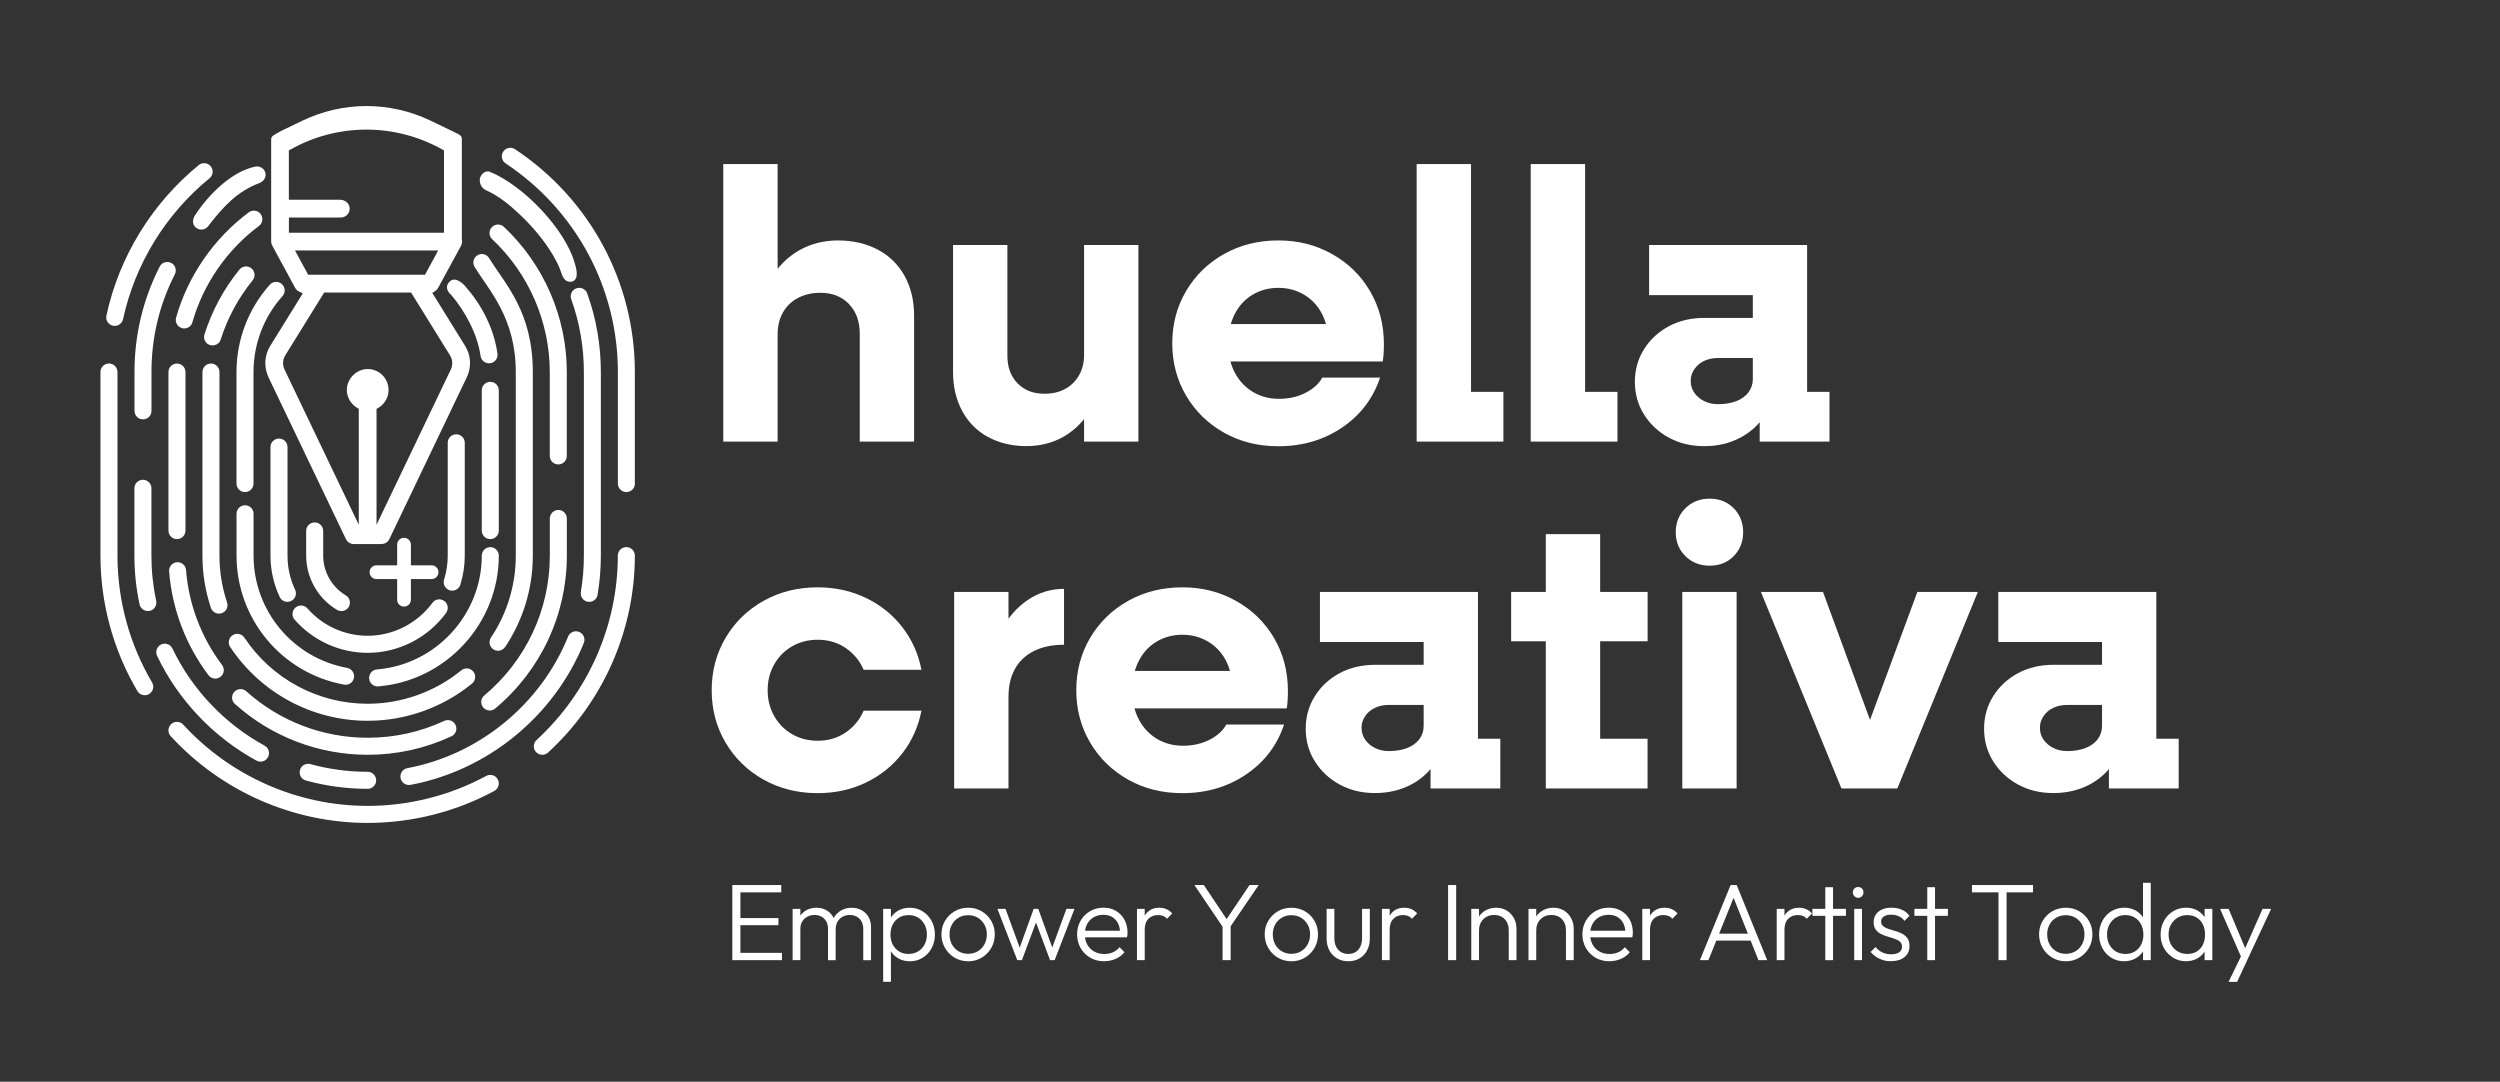 <?xml version="1.0" encoding="UTF-8"?>
<svg id="Capa_1" data-name="Capa 1" xmlns="http://www.w3.org/2000/svg" viewBox="0 0 519.89 224.95">
  <rect x="0" y="0" width="519.89" height="224.95" fill="#333333" stroke="none"/>
  <defs>
    <style>
      .cls-1 {
        fill: #fff;
      }
    </style>
  </defs>
  <g>
    <g>
      <path class="cls-1" d="M82.59,124.72c0,.79.64,1.43,1.43,1.43.38,0,.74-.15,1.01-.42.27-.27.42-.63.42-1.01v-4.3h4.3c.38,0,.74-.15,1.01-.42.27-.27.42-.63.42-1.01,0-.79-.64-1.43-1.43-1.43h-4.3v-4.3c0-.79-.64-1.43-1.43-1.43s-1.43.64-1.43,1.43v4.3h-4.3c-.79,0-1.43.64-1.43,1.43s.64,1.43,1.43,1.43h4.3v4.3Z"/>
      <path class="cls-1" d="M55.83,78.45l16.1,33.64c.3.64.96,1.05,1.66,1.05h5.72c.49,0,.96-.2,1.31-.54.15-.15.27-.32.36-.51l16.1-33.65c1-2.09.87-4.52-.35-6.5l-6.45-10.41-.38-.61.6-.4c.11-.07.2-.15.29-.24.13-.13.24-.27.32-.42l4.76-8.74c.21-.39.28-.82.19-1.26l-.02-.08v-20.68c0-.85-.07-.92-1.87-1.78l-.29-.14-4.36-2.1c-4.12-1.98-8.72-3.03-13.3-3.03s-9.17,1.05-13.3,3.03l-4.36,2.1c-.23.13-.48.27-.72.4-1.25.68-1.45.84-1.45,1.52v21.13s.02.2.02.2c.01.13.05.29.11.46h0s4.85,8.96,4.85,8.96c.19.35.48.62.84.79l.76.35-.44.71-6.34,10.24c-1.22,1.98-1.35,4.4-.35,6.5ZM60.08,48.39v-3.16h10.79c.49,0,.96-.19,1.31-.54.41-.41.6-.97.52-1.55-.11-.9-.99-1.6-2-1.6h-10.63v-9.83s0-.43,0-.43l.38-.21c4.8-2.7,10.25-4.12,15.75-4.12,5.51,0,10.95,1.43,15.75,4.12l.38.21v16.38s0,.74,0,.74h-32.26ZM61.94,53.18l-.6-1.1h29.79l-.6,1.1-1.93,3.56-.21.39h-24.31l-.21-.39-1.93-3.56ZM59.32,73.9l7.88-12.72.22-.35h17.65s.41,0,.41,0l.22.35,7.88,12.72c.56.9.62,2,.16,2.96l-14.03,29.32-1.41,2.95v-3.27s0-20.41,0-20.41v-.43l.37-.21c.32-.18.6-.41.86-.66.82-.82,1.27-1.91,1.27-3.07,0-2.39-1.95-4.34-4.34-4.34-1.11,0-2.22.47-3.04,1.3-.82.82-1.3,1.93-1.3,3.04,0,1.51.82,2.94,2.13,3.72l.36.22v20.84s0,3.27,0,3.27l-1.41-2.95-14.03-29.33c-.46-.95-.4-2.06.16-2.96Z"/>
    </g>
    <path class="cls-1" d="M30.09,144.58c-.61,0-1.19-.31-1.52-.87-5.02-8.51-7.68-18.25-7.68-28.17v-38.18c0-.98.79-1.77,1.77-1.77s1.77.79,1.77,1.77v38.18c0,9.28,2.49,18.4,7.19,26.37.5.84.22,1.93-.62,2.42-.28.17-.59.25-.9.25ZM102.8,164.47c.86-.46,1.18-1.54.71-2.4-.46-.86-1.54-1.18-2.4-.71-7.53,4.07-16.06,6.23-24.66,6.23-14.52,0-28.5-6.16-38.35-16.9-.66-.72-1.78-.77-2.5-.11-.72.66-.77,1.78-.11,2.5,10.52,11.47,25.44,18.05,40.96,18.05,9.19,0,18.3-2.3,26.34-6.65ZM113.97,156.5c11.47-10.52,18.05-25.44,18.05-40.96,0-.98-.79-1.77-1.77-1.77s-1.77.79-1.77,1.77c0,14.52-6.16,28.5-16.9,38.35-.72.66-.77,1.78-.11,2.5.35.38.83.57,1.3.57.43,0,.86-.15,1.19-.46ZM132.02,100.56v-23.2c0-18.66-9.32-35.98-24.92-46.33-.81-.54-1.91-.32-2.45.5-.54.81-.32,1.91.5,2.45,14.61,9.7,23.34,25.92,23.34,43.38v23.2c0,.98.79,1.77,1.77,1.77s1.77-.79,1.77-1.77ZM25.59,66.38c2.47-11.44,8.85-21.85,17.98-29.31.76-.62.87-1.73.25-2.49-.62-.76-1.73-.87-2.49-.25-9.75,7.97-16.57,19.09-19.2,31.3-.21.95.4,1.9,1.36,2.1.13.03.25.04.37.04.82,0,1.55-.57,1.73-1.4ZM31.12,127.04c.96-.2,1.56-1.14,1.36-2.1-.66-3.07-.99-6.23-.99-9.4v-14c0-.98-.79-1.77-1.77-1.77s-1.77.79-1.77,1.77v14c0,3.41.36,6.82,1.07,10.13.18.83.91,1.4,1.73,1.4.12,0,.25-.01.37-.04ZM55.73,157.46c.47-.86.15-1.93-.71-2.4-8.29-4.52-15.1-11.69-19.16-20.2-.42-.88-1.48-1.25-2.36-.83-.88.42-1.25,1.48-.83,2.36,4.38,9.18,11.72,16.91,20.66,21.78.27.15.56.22.84.22.63,0,1.23-.33,1.55-.92ZM78.22,162.27c0-.98-.79-1.77-1.77-1.77-4.04,0-8.04-.54-11.9-1.6-.94-.26-1.92.29-2.17,1.24-.26.94.29,1.92,1.24,2.17,4.17,1.15,8.49,1.73,12.84,1.73.98,0,1.77-.79,1.77-1.77ZM85.35,163.22c16.08-2.99,29.9-14.3,36.06-29.51.37-.91-.07-1.94-.97-2.3-.9-.37-1.94.07-2.3.97-5.72,14.1-18.53,24.58-33.43,27.36-.96.18-1.59,1.1-1.41,2.06.16.85.9,1.44,1.74,1.44.11,0,.22,0,.33-.03ZM124.27,123.69c.45-2.67.68-5.41.68-8.14v-38.18c0-5.61-.95-11.11-2.83-16.34-.33-.92-1.34-1.4-2.26-1.07-.92.33-1.4,1.34-1.07,2.26,1.74,4.85,2.63,9.95,2.63,15.15v38.18c0,2.53-.21,5.07-.63,7.55-.16.96.48,1.88,1.45,2.04.1.02.2.02.3.02.85,0,1.6-.61,1.74-1.47ZM43.18,47.16c3.3-4.27,6.19-7.37,10.67-9.05.91-.34,1.56-1.15,1.35-2.11-.21-.95-1.15-1.54-2.11-1.35-5.13,1.03-10.05,6.25-12.54,10.13-.53.82-.6,1.84.12,2.5.34.31.76.46,1.19.46.48,0,.99-.17,1.31-.58ZM118.68,58.59c.24,0,.47-.07.66-.2.35-.24.54-.67.58-1.09.09-.91-.18-1.83-.43-2.69-2-6.87-10.37-15.86-17.57-18.87-.9-.38-1.9.4-2.11,1.35-.21.95.35,2.07,1.24,2.46,2.76,1.22,5.19,3.27,7.34,5.34,2.46,2.37,4.71,5.03,6.48,7.96.57.95,1.09,1.93,1.52,2.95.48,1.15.66,2.83,2.29,2.79ZM31.5,85.44v-8.08c0-7.14,1.63-13.98,4.86-20.31.44-.87.1-1.94-.77-2.38-.87-.44-1.94-.1-2.38.77-3.48,6.84-5.24,14.21-5.24,21.92v8.08c0,.98.79,1.77,1.77,1.77s1.77-.79,1.77-1.77ZM40.01,67.02c2.26-7.94,7.17-15.06,13.84-20.03.78-.58.94-1.69.36-2.48-.58-.78-1.69-.94-2.47-.36-7.28,5.44-12.66,13.21-15.12,21.9-.27.94.28,1.92,1.22,2.18.16.05.32.07.48.07.77,0,1.48-.51,1.7-1.29ZM38.57,110.34v-32.97c0-.98-.79-1.77-1.77-1.77s-1.77.79-1.77,1.77v32.97c0,.98.79,1.77,1.77,1.77s1.77-.79,1.77-1.77ZM45.83,140.77c.78-.59.94-1.7.35-2.48-4.34-5.76-6.93-12.59-7.49-19.75-.08-.97-.94-1.7-1.9-1.62-.97.08-1.7.93-1.62,1.9.62,7.84,3.45,15.31,8.19,21.6.35.46.88.7,1.41.7.37,0,.74-.12,1.06-.36ZM93.88,153.12c.89-.41,1.27-1.46.86-2.35-.41-.89-1.47-1.27-2.35-.86-5.01,2.33-10.37,3.51-15.93,3.51-9.33,0-18.3-3.43-25.25-9.67-.73-.65-1.85-.59-2.5.14-.65.73-.59,1.85.14,2.5,7.61,6.82,17.41,10.57,27.61,10.57,6.08,0,11.94-1.29,17.42-3.85ZM102.98,147.34c9.47-7.91,14.9-19.5,14.9-31.79v-7.73c0-.98-.79-1.77-1.77-1.77s-1.77.79-1.77,1.77v7.73c0,11.24-4.97,21.84-13.63,29.08-.75.63-.85,1.74-.22,2.49.35.42.85.63,1.36.63.4,0,.8-.13,1.13-.41ZM117.87,94.81v-17.45c0-11.38-4.77-22.38-13.09-30.19-.71-.67-1.83-.63-2.5.08-.67.71-.63,1.83.08,2.5,7.61,7.14,11.97,17.21,11.97,27.61v17.45c0,.98.79,1.77,1.77,1.77s1.77-.79,1.77-1.77ZM45.37,71.42c.24-.21.42-.48.52-.8,1.44-4.51,3.67-8.66,6.65-12.33.62-.76.5-1.87-.26-2.49-.76-.62-1.87-.5-2.49.26-3.25,4.01-5.7,8.55-7.27,13.48-.3.93.22,1.93,1.15,2.22.61.19,1.25.04,1.7-.35ZM46.1,127.52c.93-.31,1.43-1.31,1.12-2.24-1.05-3.13-1.58-6.41-1.58-9.73v-38.18c0-.98-.79-1.77-1.77-1.77s-1.77.79-1.77,1.77v38.18c0,3.71.59,7.36,1.76,10.85.25.74.94,1.21,1.68,1.21.19,0,.37-.03.56-.09ZM98.17,142.14c.76-.62.87-1.73.25-2.49-.62-.76-1.73-.87-2.49-.25-5.48,4.48-12.4,6.95-19.47,6.95-10.32,0-19.91-5.15-25.65-13.76-.54-.81-1.64-1.03-2.45-.49-.81.54-1.03,1.64-.49,2.45,6.4,9.6,17.09,15.34,28.6,15.34,7.89,0,15.6-2.75,21.71-7.75ZM105.05,134.55c3.76-5.64,5.75-12.21,5.75-19.01v-38.18c0-12.59-5.79-18.31-9.09-23.69-.51-.83-1.6-1.1-2.43-.58-.83.51-1.09,1.6-.58,2.43,2.95,4.82,8.56,10.55,8.56,21.84v38.18c0,6.09-1.78,11.99-5.16,17.04-.54.81-.32,1.91.49,2.45.3.2.64.3.98.3.57,0,1.13-.28,1.47-.79ZM60.53,124.99c.88-.42,1.26-1.47.84-2.35-1.05-2.23-1.58-4.61-1.58-7.09v-22.58c0-.98-.79-1.77-1.77-1.77s-1.77.79-1.77,1.77v22.58c0,3,.65,5.9,1.92,8.6.3.64.94,1.01,1.6,1.01.25,0,.51-.05.75-.17ZM92.77,127.45c.58-.79.4-1.9-.38-2.47-.79-.58-1.89-.41-2.47.38-3.14,4.29-8.17,6.85-13.46,6.85-4.79,0-9.36-2.07-12.53-5.69-.64-.73-1.76-.81-2.5-.16-.73.64-.81,1.76-.16,2.5,3.84,4.38,9.38,6.9,15.19,6.9,6.41,0,12.51-3.1,16.31-8.3ZM95.73,121.59c.61-1.95.92-3.98.92-6.04v-23.47c0-.98-.79-1.77-1.77-1.77s-1.77.79-1.77,1.77v23.47c0,1.7-.26,3.37-.76,4.98-.29.93.23,1.92,1.16,2.22.18.06.35.08.53.08.75,0,1.45-.48,1.69-1.24ZM71,127.08c.6,0,1.19-.31,1.52-.86.5-.84.22-1.92-.62-2.42-2.89-1.72-4.69-4.88-4.69-8.25v-5.14c0-.98-.79-1.77-1.77-1.77s-1.77.79-1.77,1.77v5.14c0,4.6,2.46,8.93,6.42,11.28.28.17.6.25.9.25ZM101.95,75.54c.97-.14,1.64-1.03,1.5-2-.77-5.43-3.36-10.25-6.81-14.14,0,0-1.9-2.19-3.19-.78s.34,2.66.34,2.66c2.87,3.34,5.5,8.15,6.15,12.75.12.88.88,1.52,1.75,1.52.08,0,.17,0,.25-.02ZM52.72,100.56v-23.2c0-5.83,2.14-11.44,6.03-15.79.65-.73.59-1.85-.14-2.5-.73-.65-1.85-.59-2.5.14-4.47,5-6.93,11.45-6.93,18.15v23.2c0,.98.79,1.77,1.77,1.77s1.77-.79,1.77-1.77ZM73.6,140.95c.18-.96-.46-1.88-1.42-2.06-11.27-2.06-19.45-11.88-19.45-23.35v-8.7c0-.98-.79-1.77-1.77-1.77s-1.77.79-1.77,1.77v8.7c0,13.18,9.4,24.46,22.36,26.83.11.02.21.03.32.03.84,0,1.58-.6,1.74-1.45ZM78.68,142.73c14.05-1.14,25.05-13.08,25.05-27.18,0-.98-.79-1.77-1.77-1.77s-1.77.79-1.77,1.77c0,12.27-9.57,22.67-21.8,23.66-.97.08-1.7.93-1.62,1.91.07.93.85,1.63,1.76,1.63.05,0,.1,0,.15,0ZM103.73,110.34v-29.17c0-.98-.79-1.77-1.77-1.77s-1.77.79-1.77,1.77v29.17c0,.98.79,1.77,1.77,1.77s1.77-.79,1.77-1.77Z"/>
  </g>
  <g>
    <path class="cls-1" d="M150.41,34.12h11.3v57.71h-11.3v-57.71ZM176.54,63.21c-1.5-1.55-3.47-2.32-5.93-2.32-1.76,0-3.33.36-4.69,1.08-1.36.72-2.4,1.74-3.13,3.05-.72,1.31-1.08,2.82-1.08,4.53l-4.97-1.52c.64-3.85,1.76-7.12,3.37-9.82,1.6-2.7,3.62-4.74,6.05-6.13,2.43-1.39,5.14-2.08,8.14-2.08s5.85.64,8.26,1.92,4.26,3.11,5.57,5.49c1.31,2.38,1.96,5.12,1.96,8.22v26.21h-11.3v-22.44c0-2.56-.75-4.62-2.24-6.17Z"/>
    <path class="cls-1" d="M205.44,90.87c-2.32-1.28-4.12-3.1-5.37-5.45-1.26-2.35-1.88-5.05-1.88-8.1v-26.37h11.3v23c0,2.4.71,4.33,2.12,5.77,1.42,1.44,3.27,2.16,5.57,2.16,1.66,0,3.1-.33,4.33-1,1.23-.67,2.19-1.62,2.89-2.85.69-1.23,1.04-2.65,1.04-4.25l4.97,1.44c-.64,3.74-1.74,6.92-3.29,9.54-1.55,2.62-3.49,4.61-5.81,5.97-2.32,1.36-4.96,2.04-7.9,2.04s-5.65-.64-7.98-1.92ZM225.44,50.95h11.3v40.88h-11.3v-40.88Z"/>
    <path class="cls-1" d="M254.57,89.99c-3.34-1.87-5.97-4.43-7.9-7.69-1.92-3.26-2.89-6.89-2.89-10.9s.96-7.64,2.89-10.9c1.92-3.26,4.56-5.82,7.9-7.69,3.34-1.87,7.09-2.81,11.26-2.81s7.78.94,11.14,2.81c3.37,1.87,6.01,4.45,7.94,7.73,1.92,3.29,2.88,6.96,2.88,11.02,0,1.44-.08,2.65-.24,3.61h-33.91v-7.78h24.85l-2.32,4.01v-.64c0-2.14-.46-4.03-1.36-5.69-.91-1.66-2.15-2.94-3.73-3.85-1.58-.91-3.33-1.36-5.25-1.36s-3.77.48-5.37,1.44-2.85,2.32-3.73,4.09-1.32,3.77-1.32,6.01.45,4.32,1.36,6.05c.91,1.74,2.17,3.09,3.77,4.05,1.6.96,3.42,1.44,5.45,1.44s3.86-.41,5.49-1.24c1.63-.83,2.79-1.88,3.49-3.17h12.02c-1.44,4.33-4.08,7.79-7.9,10.38-3.82,2.59-8.24,3.89-13.27,3.89-4.17,0-7.92-.94-11.26-2.81Z"/>
    <path class="cls-1" d="M294.61,34.12h11.3v52.5l-5.05-5.13h11.78v10.34h-18.04v-57.71Z"/>
    <path class="cls-1" d="M318.33,34.12h11.3v52.5l-5.05-5.13h11.78v10.34h-18.04v-57.71Z"/>
    <path class="cls-1" d="M347.07,91.03c-2.16-1.17-3.89-2.78-5.17-4.81-1.28-2.03-1.92-4.3-1.92-6.81s.64-4.78,1.92-6.81c1.28-2.03,3.01-3.62,5.17-4.77,2.16-1.15,4.61-1.72,7.33-1.72h11.46v8.34h-8.58c-1.07,0-2.03.2-2.89.6-.86.4-1.54.98-2.04,1.72-.51.75-.76,1.55-.76,2.4,0,.96.25,1.8.76,2.52.51.72,1.19,1.3,2.04,1.72.85.43,1.82.64,2.89.64,1.44,0,2.71-.21,3.81-.64,1.09-.43,1.94-1.04,2.53-1.84.59-.8.88-1.68.88-2.65l4.49.32c0,2.56-.63,4.88-1.88,6.93-1.26,2.06-2.99,3.67-5.21,4.85-2.22,1.17-4.72,1.76-7.5,1.76s-5.17-.59-7.33-1.76ZM365.95,85.9l-1.44-2v-24.53l2,2h-23.57v-10.42h32.86v32.38l-1.52-1.84h6.17v10.34h-14.51v-5.93Z"/>
    <path class="cls-1" d="M158.79,162.13c-3.34-1.87-5.97-4.43-7.9-7.69-1.92-3.26-2.89-6.89-2.89-10.9s.96-7.64,2.89-10.9c1.92-3.26,4.56-5.82,7.9-7.69,3.34-1.87,7.09-2.81,11.26-2.81,3.63,0,6.97.74,10.02,2.2,3.05,1.47,5.57,3.5,7.58,6.09,2,2.59,3.33,5.54,3.97,8.86h-12.02c-.8-1.87-2.04-3.38-3.73-4.53-1.68-1.15-3.62-1.72-5.81-1.72-1.98,0-3.75.45-5.33,1.36-1.58.91-2.82,2.16-3.73,3.77-.91,1.6-1.36,3.39-1.36,5.37s.45,3.77,1.36,5.37c.91,1.6,2.15,2.86,3.73,3.77,1.58.91,3.35,1.36,5.33,1.36,2.19,0,4.13-.57,5.81-1.72,1.68-1.15,2.93-2.66,3.73-4.53h12.02c-.64,3.31-1.96,6.27-3.97,8.86-2,2.59-4.53,4.62-7.58,6.09-3.05,1.47-6.39,2.2-10.02,2.2-4.17,0-7.92-.94-11.26-2.81Z"/>
    <path class="cls-1" d="M198.42,123.09h11.3v40.88h-11.3v-40.88ZM208.08,131.27c1.52-2.83,3.42-5.01,5.69-6.53,2.27-1.52,4.77-2.28,7.5-2.28v11.62c-2.46,0-4.56.44-6.29,1.32-1.74.88-3.05,2.12-3.93,3.73-.88,1.6-1.32,3.47-1.32,5.61l-4.97-3.61c.69-3.74,1.8-7.03,3.33-9.86Z"/>
    <path class="cls-1" d="M234.61,162.13c-3.34-1.87-5.97-4.43-7.9-7.69-1.92-3.26-2.89-6.89-2.89-10.9s.96-7.64,2.89-10.9c1.92-3.26,4.56-5.82,7.9-7.69,3.34-1.87,7.09-2.81,11.26-2.81s7.78.94,11.14,2.81c3.37,1.87,6.01,4.45,7.94,7.73,1.92,3.29,2.88,6.96,2.88,11.02,0,1.44-.08,2.65-.24,3.61h-33.91v-7.78h24.85l-2.32,4.01v-.64c0-2.14-.46-4.03-1.36-5.69-.91-1.66-2.15-2.94-3.73-3.85-1.58-.91-3.33-1.36-5.25-1.36s-3.77.48-5.37,1.44-2.85,2.32-3.73,4.09-1.32,3.77-1.32,6.01.45,4.32,1.36,6.05c.91,1.74,2.17,3.09,3.77,4.05,1.6.96,3.42,1.44,5.45,1.44s3.86-.41,5.49-1.24c1.63-.83,2.79-1.88,3.49-3.17h12.02c-1.44,4.33-4.08,7.79-7.9,10.38-3.82,2.59-8.24,3.89-13.27,3.89-4.17,0-7.92-.94-11.26-2.81Z"/>
    <path class="cls-1" d="M278.62,163.17c-2.16-1.17-3.89-2.78-5.17-4.81-1.28-2.03-1.92-4.3-1.92-6.81s.64-4.78,1.92-6.81c1.28-2.03,3.01-3.62,5.17-4.77,2.16-1.15,4.61-1.72,7.33-1.72h11.46v8.34h-8.58c-1.07,0-2.03.2-2.89.6-.86.4-1.54.98-2.04,1.72-.51.75-.76,1.55-.76,2.4,0,.96.25,1.8.76,2.52.51.72,1.19,1.3,2.04,1.72.85.43,1.82.64,2.89.64,1.44,0,2.71-.21,3.81-.64,1.09-.43,1.94-1.04,2.53-1.84.59-.8.88-1.68.88-2.65l4.49.32c0,2.56-.63,4.88-1.88,6.93-1.26,2.06-2.99,3.67-5.21,4.85-2.22,1.17-4.72,1.76-7.5,1.76s-5.17-.59-7.33-1.76ZM297.5,158.04l-1.44-2v-24.53l2,2h-23.57v-10.42h32.86v32.38l-1.52-1.84h6.17v10.34h-14.51v-5.93Z"/>
    <path class="cls-1" d="M314.25,123.09h28.38v10.26h-28.38v-10.26ZM321.46,111.07h11.3v47.93l-5.05-5.37h14.91v10.34h-21.16v-52.9Z"/>
    <path class="cls-1" d="M350.48,115.64c-1.34-1.33-2-2.99-2-4.97s.67-3.63,2-4.97c1.34-1.33,3.02-2,5.05-2s3.7.67,5.01,2c1.31,1.34,1.96,2.99,1.96,4.97s-.65,3.63-1.96,4.97c-1.31,1.34-2.98,2-5.01,2s-3.71-.67-5.05-2ZM349.84,123.09h11.3v40.88h-11.3v-40.88Z"/>
    <path class="cls-1" d="M366.19,123.09h12.91l11.54,31.42h-3.53l11.62-31.42h12.58l-16.75,40.88h-11.62l-16.75-40.88Z"/>
    <path class="cls-1" d="M419.69,163.17c-2.16-1.17-3.89-2.78-5.17-4.81-1.28-2.03-1.92-4.3-1.92-6.81s.64-4.78,1.92-6.81c1.28-2.03,3.01-3.62,5.17-4.77,2.16-1.15,4.61-1.72,7.33-1.72h11.46v8.34h-8.58c-1.07,0-2.03.2-2.89.6-.86.4-1.54.98-2.04,1.72-.51.75-.76,1.55-.76,2.4,0,.96.25,1.8.76,2.52.51.72,1.19,1.3,2.04,1.72.85.43,1.82.64,2.89.64,1.44,0,2.71-.21,3.81-.64,1.09-.43,1.94-1.04,2.53-1.84.59-.8.88-1.68.88-2.65l4.49.32c0,2.56-.63,4.88-1.88,6.93-1.26,2.06-2.99,3.67-5.21,4.85-2.22,1.17-4.72,1.76-7.5,1.76s-5.17-.59-7.33-1.76ZM438.57,158.04l-1.44-2v-24.53l2,2h-23.57v-10.42h32.86v32.38l-1.52-1.84h6.17v10.34h-14.51v-5.93Z"/>
  </g>
  <g>
    <path class="cls-1" d="M152.29,199.67v-15.62h1.68v15.62h-1.68ZM153.41,185.57v-1.52h9.06v1.52h-9.06ZM153.41,192.4v-1.48h8.47v1.48h-8.47ZM153.41,199.67v-1.52h9.2v1.52h-9.2Z"/>
    <path class="cls-1" d="M164.83,199.67v-10.67h1.61v10.67h-1.61ZM172.19,199.67v-6.54c0-.88-.27-1.57-.79-2.09-.53-.51-1.2-.77-2-.77-.54,0-1.04.12-1.49.35-.45.23-.8.56-1.07.99-.26.42-.4.92-.4,1.5l-.73-.3c0-.82.18-1.53.54-2.13.36-.61.85-1.07,1.46-1.41.61-.33,1.31-.5,2.08-.5s1.43.17,2.03.5c.6.33,1.08.8,1.43,1.41.36.61.53,1.33.53,2.16v6.84h-1.61ZM179.52,199.67v-6.54c0-.88-.27-1.57-.79-2.09-.53-.51-1.2-.77-2-.77-.53,0-1.02.12-1.46.35-.45.23-.8.56-1.07.99-.26.42-.4.92-.4,1.5l-.95-.3c.05-.82.26-1.53.65-2.13.39-.61.89-1.07,1.52-1.41.63-.33,1.32-.5,2.08-.5s1.44.17,2.06.5c.61.33,1.1.8,1.45,1.41.36.61.53,1.33.53,2.16v6.84h-1.61Z"/>
    <path class="cls-1" d="M183.66,204.17v-15.17h1.61v2.73l-.32,2.61.32,2.61v7.22h-1.61ZM189.2,199.9c-.82,0-1.55-.17-2.2-.5-.65-.33-1.19-.79-1.6-1.37-.42-.58-.67-1.26-.76-2.03v-3.34c.09-.79.35-1.47.77-2.06.42-.58.96-1.03,1.62-1.35.66-.32,1.38-.48,2.17-.48.98,0,1.87.25,2.66.74.79.49,1.41,1.16,1.87,2s.69,1.79.69,2.85-.23,1.98-.68,2.82-1.08,1.5-1.87,1.99c-.79.49-1.68.74-2.67.74ZM188.9,198.38c.76,0,1.42-.17,2-.51.58-.34,1.03-.82,1.36-1.43s.5-1.31.5-2.1-.17-1.49-.5-2.1-.78-1.09-1.35-1.43c-.57-.34-1.22-.51-1.96-.51s-1.4.17-1.96.51-1.01.82-1.33,1.43c-.32.61-.48,1.31-.48,2.1s.16,1.49.48,2.1c.32.61.76,1.09,1.32,1.43.56.34,1.2.51,1.93.51Z"/>
    <path class="cls-1" d="M201.33,199.9c-1.04,0-1.98-.25-2.82-.75-.83-.5-1.5-1.17-1.99-2.02s-.74-1.79-.74-2.84.25-1.96.74-2.79,1.15-1.5,1.99-1.99c.83-.49,1.77-.74,2.82-.74s1.96.24,2.8.73c.84.48,1.51,1.15,2,1.99s.74,1.78.74,2.81-.25,2.01-.74,2.85-1.16,1.51-2,2.01c-.84.5-1.78.75-2.8.75ZM201.33,198.35c.74,0,1.41-.17,2-.52.59-.35,1.05-.83,1.39-1.45.33-.62.5-1.32.5-2.09s-.17-1.43-.51-2.03-.8-1.07-1.38-1.42c-.58-.35-1.25-.52-1.99-.52s-1.41.17-2,.52c-.59.35-1.05.82-1.38,1.42-.33.6-.5,1.28-.5,2.03s.17,1.49.5,2.1c.33.61.79,1.09,1.38,1.44.59.35,1.26.52,2,.52Z"/>
    <path class="cls-1" d="M211.55,199.67l-4.13-10.67h1.68l3.25,8.86-.59.02,3.2-8.88h.95l3.22,8.88-.61-.02,3.25-8.86h1.68l-4.13,10.67h-.95l-3.27-8.74h.68l-3.27,8.74h-.95Z"/>
    <path class="cls-1" d="M229.6,199.9c-1.06,0-2.01-.24-2.86-.73s-1.52-1.15-2.01-2-.74-1.8-.74-2.86.24-1.99.72-2.83c.48-.84,1.13-1.5,1.96-1.99.83-.48,1.76-.73,2.79-.73s1.85.22,2.6.66c.75.44,1.34,1.05,1.77,1.83.43.78.65,1.68.65,2.69,0,.12,0,.26-.02.42-.01.16-.04.34-.09.56h-9.24v-1.36h8.36l-.57.5c.01-.77-.12-1.44-.4-2.01s-.68-1.01-1.2-1.33-1.15-.48-1.87-.48c-.77,0-1.45.17-2.02.51s-1.03.81-1.35,1.41-.49,1.3-.49,2.1.17,1.54.51,2.16c.34.62.82,1.11,1.43,1.45.61.35,1.32.52,2.12.52.64,0,1.23-.12,1.77-.35.54-.23,1.01-.59,1.39-1.06l1.04,1.04c-.5.61-1.12,1.07-1.86,1.39-.74.32-1.54.48-2.38.48Z"/>
    <path class="cls-1" d="M236.44,199.67v-10.67h1.61v10.67h-1.61ZM238.05,193.45l-.66-.27c0-1.36.33-2.44.99-3.23.66-.79,1.56-1.18,2.71-1.18.53,0,1.01.09,1.45.28.44.19.85.49,1.23.9l-1.07,1.11c-.24-.27-.52-.47-.83-.59-.31-.12-.66-.18-1.06-.18-.82,0-1.48.27-2,.79-.51.53-.77,1.32-.77,2.36Z"/>
    <path class="cls-1" d="M254.58,193.22l-6.2-9.18h1.95l5.16,7.7h-.82l5.18-7.7h1.91l-6.25,9.18h-.93ZM254.24,199.67v-7.65h1.68v7.65h-1.68Z"/>
    <path class="cls-1" d="M268.55,199.9c-1.04,0-1.98-.25-2.82-.75-.83-.5-1.5-1.17-1.99-2.02s-.74-1.79-.74-2.84.25-1.96.74-2.79,1.15-1.5,1.99-1.99c.83-.49,1.77-.74,2.82-.74s1.96.24,2.8.73c.84.48,1.51,1.15,2,1.99s.74,1.78.74,2.81-.25,2.01-.74,2.85-1.16,1.51-2,2.01c-.84.5-1.78.75-2.8.75ZM268.55,198.35c.74,0,1.41-.17,2-.52.59-.35,1.05-.83,1.39-1.45.33-.62.5-1.32.5-2.09s-.17-1.43-.51-2.03-.8-1.07-1.38-1.42c-.58-.35-1.25-.52-1.99-.52s-1.41.17-2,.52c-.59.35-1.05.82-1.38,1.42-.33.6-.5,1.28-.5,2.03s.17,1.49.5,2.1c.33.61.79,1.09,1.38,1.44.59.35,1.26.52,2,.52Z"/>
    <path class="cls-1" d="M280.38,199.9c-.86,0-1.64-.2-2.33-.6-.69-.4-1.22-.95-1.6-1.66-.38-.7-.57-1.52-.57-2.44v-6.2h1.61v6.13c0,.65.12,1.22.35,1.7.23.48.57.86,1.01,1.14.44.27.95.41,1.52.41.89,0,1.6-.3,2.11-.89.51-.59.77-1.38.77-2.36v-6.13h1.61v6.2c0,.92-.19,1.74-.57,2.45-.38.71-.9,1.26-1.58,1.66s-1.46.59-2.35.59Z"/>
    <path class="cls-1" d="M287.38,199.67v-10.67h1.61v10.67h-1.61ZM288.99,193.45l-.66-.27c0-1.36.33-2.44.99-3.23.66-.79,1.56-1.18,2.71-1.18.53,0,1.01.09,1.45.28.44.19.85.49,1.23.9l-1.07,1.11c-.24-.27-.52-.47-.83-.59-.31-.12-.66-.18-1.06-.18-.82,0-1.48.27-2,.79-.51.53-.77,1.32-.77,2.36Z"/>
    <path class="cls-1" d="M301.14,199.67v-15.62h1.68v15.62h-1.68Z"/>
    <path class="cls-1" d="M305.96,199.67v-10.67h1.61v10.67h-1.61ZM313.75,199.67v-6.27c0-.92-.28-1.68-.84-2.26-.56-.58-1.29-.87-2.2-.87-.61,0-1.14.13-1.61.4-.47.27-.84.63-1.11,1.1s-.41,1.01-.41,1.61l-.73-.41c0-.8.19-1.52.57-2.16.38-.64.89-1.14,1.54-1.5.65-.36,1.38-.54,2.2-.54s1.54.2,2.18.59c.64.39,1.13.92,1.49,1.59.36.67.53,1.39.53,2.18v6.54h-1.61Z"/>
    <path class="cls-1" d="M317.86,199.67v-10.67h1.61v10.67h-1.61ZM325.65,199.67v-6.27c0-.92-.28-1.68-.84-2.26-.56-.58-1.29-.87-2.2-.87-.61,0-1.14.13-1.61.4-.47.27-.84.63-1.11,1.1s-.41,1.01-.41,1.61l-.73-.41c0-.8.19-1.52.57-2.16.38-.64.89-1.14,1.54-1.5.65-.36,1.38-.54,2.2-.54s1.54.2,2.18.59c.64.39,1.13.92,1.49,1.59.36.67.53,1.39.53,2.18v6.54h-1.61Z"/>
    <path class="cls-1" d="M334.68,199.9c-1.06,0-2.01-.24-2.86-.73s-1.52-1.15-2.01-2-.74-1.8-.74-2.86.24-1.99.72-2.83c.48-.84,1.13-1.5,1.96-1.99.83-.48,1.76-.73,2.79-.73s1.85.22,2.6.66c.75.44,1.34,1.05,1.77,1.83.43.78.65,1.68.65,2.69,0,.12,0,.26-.02.42-.01.16-.04.34-.09.56h-9.24v-1.36h8.36l-.57.5c.01-.77-.12-1.44-.4-2.01s-.68-1.01-1.2-1.33-1.15-.48-1.87-.48c-.77,0-1.45.17-2.02.51s-1.03.81-1.35,1.41-.49,1.3-.49,2.1.17,1.54.51,2.16c.34.62.82,1.11,1.43,1.45.61.35,1.32.52,2.12.52.64,0,1.23-.12,1.77-.35.54-.23,1.01-.59,1.39-1.06l1.04,1.04c-.5.61-1.12,1.07-1.86,1.39-.74.32-1.54.48-2.38.48Z"/>
    <path class="cls-1" d="M341.52,199.67v-10.67h1.61v10.67h-1.61ZM343.13,193.45l-.66-.27c0-1.36.33-2.44.99-3.23.66-.79,1.56-1.18,2.71-1.18.53,0,1.01.09,1.45.28.44.19.85.49,1.23.9l-1.07,1.11c-.24-.27-.52-.47-.83-.59-.31-.12-.66-.18-1.06-.18-.82,0-1.48.27-2,.79-.51.53-.77,1.32-.77,2.36Z"/>
    <path class="cls-1" d="M353.51,199.67l6.38-15.62h1.27l6.34,15.62h-1.82l-5.5-13.79h.66l-5.56,13.79h-1.77ZM356.44,195.61v-1.45h8.18v1.45h-8.18Z"/>
    <path class="cls-1" d="M369.48,199.67v-10.67h1.61v10.67h-1.61ZM371.09,193.45l-.66-.27c0-1.36.33-2.44.99-3.23.66-.79,1.56-1.18,2.71-1.18.53,0,1.01.09,1.45.28.44.19.85.49,1.23.9l-1.07,1.11c-.24-.27-.52-.47-.83-.59-.31-.12-.66-.18-1.06-.18-.82,0-1.48.27-2,.79-.51.53-.77,1.32-.77,2.36Z"/>
    <path class="cls-1" d="M376.9,190.45v-1.45h6.97v1.45h-6.97ZM379.58,199.67v-15.17h1.61v15.17h-1.61Z"/>
    <path class="cls-1" d="M386.4,186.7c-.3,0-.56-.11-.77-.34s-.32-.49-.32-.79.11-.58.32-.79c.21-.21.47-.32.77-.32.33,0,.6.11.81.32.2.21.31.48.31.79s-.1.57-.31.79c-.21.23-.47.34-.81.34ZM385.6,199.67v-10.67h1.61v10.67h-1.61Z"/>
    <path class="cls-1" d="M393.25,199.9c-.58,0-1.13-.08-1.66-.24-.53-.16-1.01-.38-1.44-.67-.43-.29-.81-.63-1.15-1.02l1.04-1.04c.42.52.9.9,1.44,1.15.54.25,1.14.37,1.81.37s1.25-.14,1.65-.41c.4-.27.6-.65.6-1.14,0-.45-.14-.81-.42-1.06-.28-.25-.65-.45-1.1-.61-.45-.16-.93-.31-1.43-.45-.5-.14-.97-.33-1.42-.55-.45-.22-.81-.52-1.1-.91-.29-.39-.43-.9-.43-1.56,0-.61.15-1.13.45-1.58.3-.45.73-.79,1.27-1.04.54-.25,1.2-.38,1.98-.38s1.53.14,2.18.43c.65.29,1.17.71,1.57,1.27l-1.04,1.04c-.3-.41-.69-.73-1.17-.95-.48-.23-1.01-.34-1.6-.34-.68,0-1.2.13-1.56.4-.36.27-.53.61-.53,1.03s.14.73.43.97c.29.23.65.42,1.1.57.45.14.92.29,1.42.43s.98.33,1.43.57c.45.23.82.55,1.1.95.28.4.42.94.42,1.62,0,.95-.34,1.71-1.03,2.28s-1.62.85-2.8.85Z"/>
    <path class="cls-1" d="M398.11,190.45v-1.45h6.97v1.45h-6.97ZM400.79,199.67v-15.17h1.61v15.17h-1.61Z"/>
    <path class="cls-1" d="M410.08,185.57v-1.52h12.7v1.52h-12.7ZM415.6,199.67v-15.19h1.68v15.19h-1.68Z"/>
    <path class="cls-1" d="M429.59,199.9c-1.04,0-1.98-.25-2.82-.75-.83-.5-1.5-1.17-1.99-2.02s-.74-1.79-.74-2.84.25-1.96.74-2.79,1.15-1.5,1.99-1.99c.83-.49,1.77-.74,2.82-.74s1.96.24,2.8.73c.84.48,1.51,1.15,2,1.99s.74,1.78.74,2.81-.25,2.01-.74,2.85-1.16,1.51-2,2.01c-.84.5-1.78.75-2.8.75ZM429.59,198.35c.74,0,1.41-.17,2-.52.59-.35,1.05-.83,1.39-1.45.33-.62.5-1.32.5-2.09s-.17-1.43-.51-2.03-.8-1.07-1.38-1.42c-.58-.35-1.25-.52-1.99-.52s-1.41.17-2,.52c-.59.35-1.05.82-1.38,1.42-.33.6-.5,1.28-.5,2.03s.17,1.49.5,2.1c.33.61.79,1.09,1.38,1.44.59.35,1.26.52,2,.52Z"/>
    <path class="cls-1" d="M441.74,199.9c-1,0-1.89-.24-2.68-.73s-1.41-1.15-1.86-1.99-.68-1.78-.68-2.83.23-2.01.68-2.85,1.08-1.51,1.87-2c.79-.49,1.68-.74,2.67-.74.79,0,1.51.16,2.17.48.66.32,1.2.77,1.62,1.35.42.58.68,1.27.77,2.06v3.34c-.09.77-.34,1.45-.76,2.03-.42.58-.95,1.04-1.61,1.37-.66.33-1.39.5-2.19.5ZM442.01,198.38c.74,0,1.39-.17,1.95-.52.56-.35,1-.83,1.31-1.43.31-.61.46-1.3.46-2.09s-.16-1.51-.48-2.11c-.32-.61-.76-1.08-1.32-1.42s-1.21-.51-1.95-.51-1.4.17-1.96.52c-.57.35-1.02.83-1.35,1.43s-.5,1.3-.5,2.09.16,1.49.49,2.1.78,1.09,1.36,1.43c.58.34,1.25.51,1.99.51ZM447.26,199.67h-1.61v-2.86l.34-2.63-.34-2.57v-8.02h1.61v16.08Z"/>
    <path class="cls-1" d="M454.62,199.9c-1,0-1.9-.25-2.7-.74-.8-.49-1.44-1.15-1.91-1.99s-.7-1.77-.7-2.82.23-2.01.7-2.85,1.1-1.51,1.9-2c.79-.49,1.69-.74,2.69-.74.82,0,1.55.16,2.19.49.64.33,1.17.78,1.58,1.36.41.58.65,1.26.73,2.03v3.34c-.09.77-.34,1.45-.74,2.04-.4.59-.92,1.05-1.56,1.37-.64.33-1.36.49-2.18.49ZM454.87,198.38c1.12,0,2.01-.37,2.68-1.11s1-1.72,1-2.93c0-.8-.15-1.51-.45-2.11-.3-.61-.73-1.08-1.29-1.42-.56-.34-1.21-.51-1.95-.51s-1.41.17-1.99.52c-.58.35-1.04.83-1.39,1.43s-.51,1.3-.51,2.09.17,1.48.51,2.09.81,1.08,1.4,1.43c.59.35,1.26.52,2,.52ZM458.46,199.67v-2.86l.32-2.63-.32-2.57v-2.61h1.61v10.67h-1.61Z"/>
    <path class="cls-1" d="M466.38,199.74l-4.7-10.74h1.77l3.77,8.95h-.66l3.95-8.95h1.79l-5.02,10.74h-.91ZM463.45,204.17l2.95-6.06.89,1.64-2.07,4.43h-1.77Z"/>
  </g>
</svg>